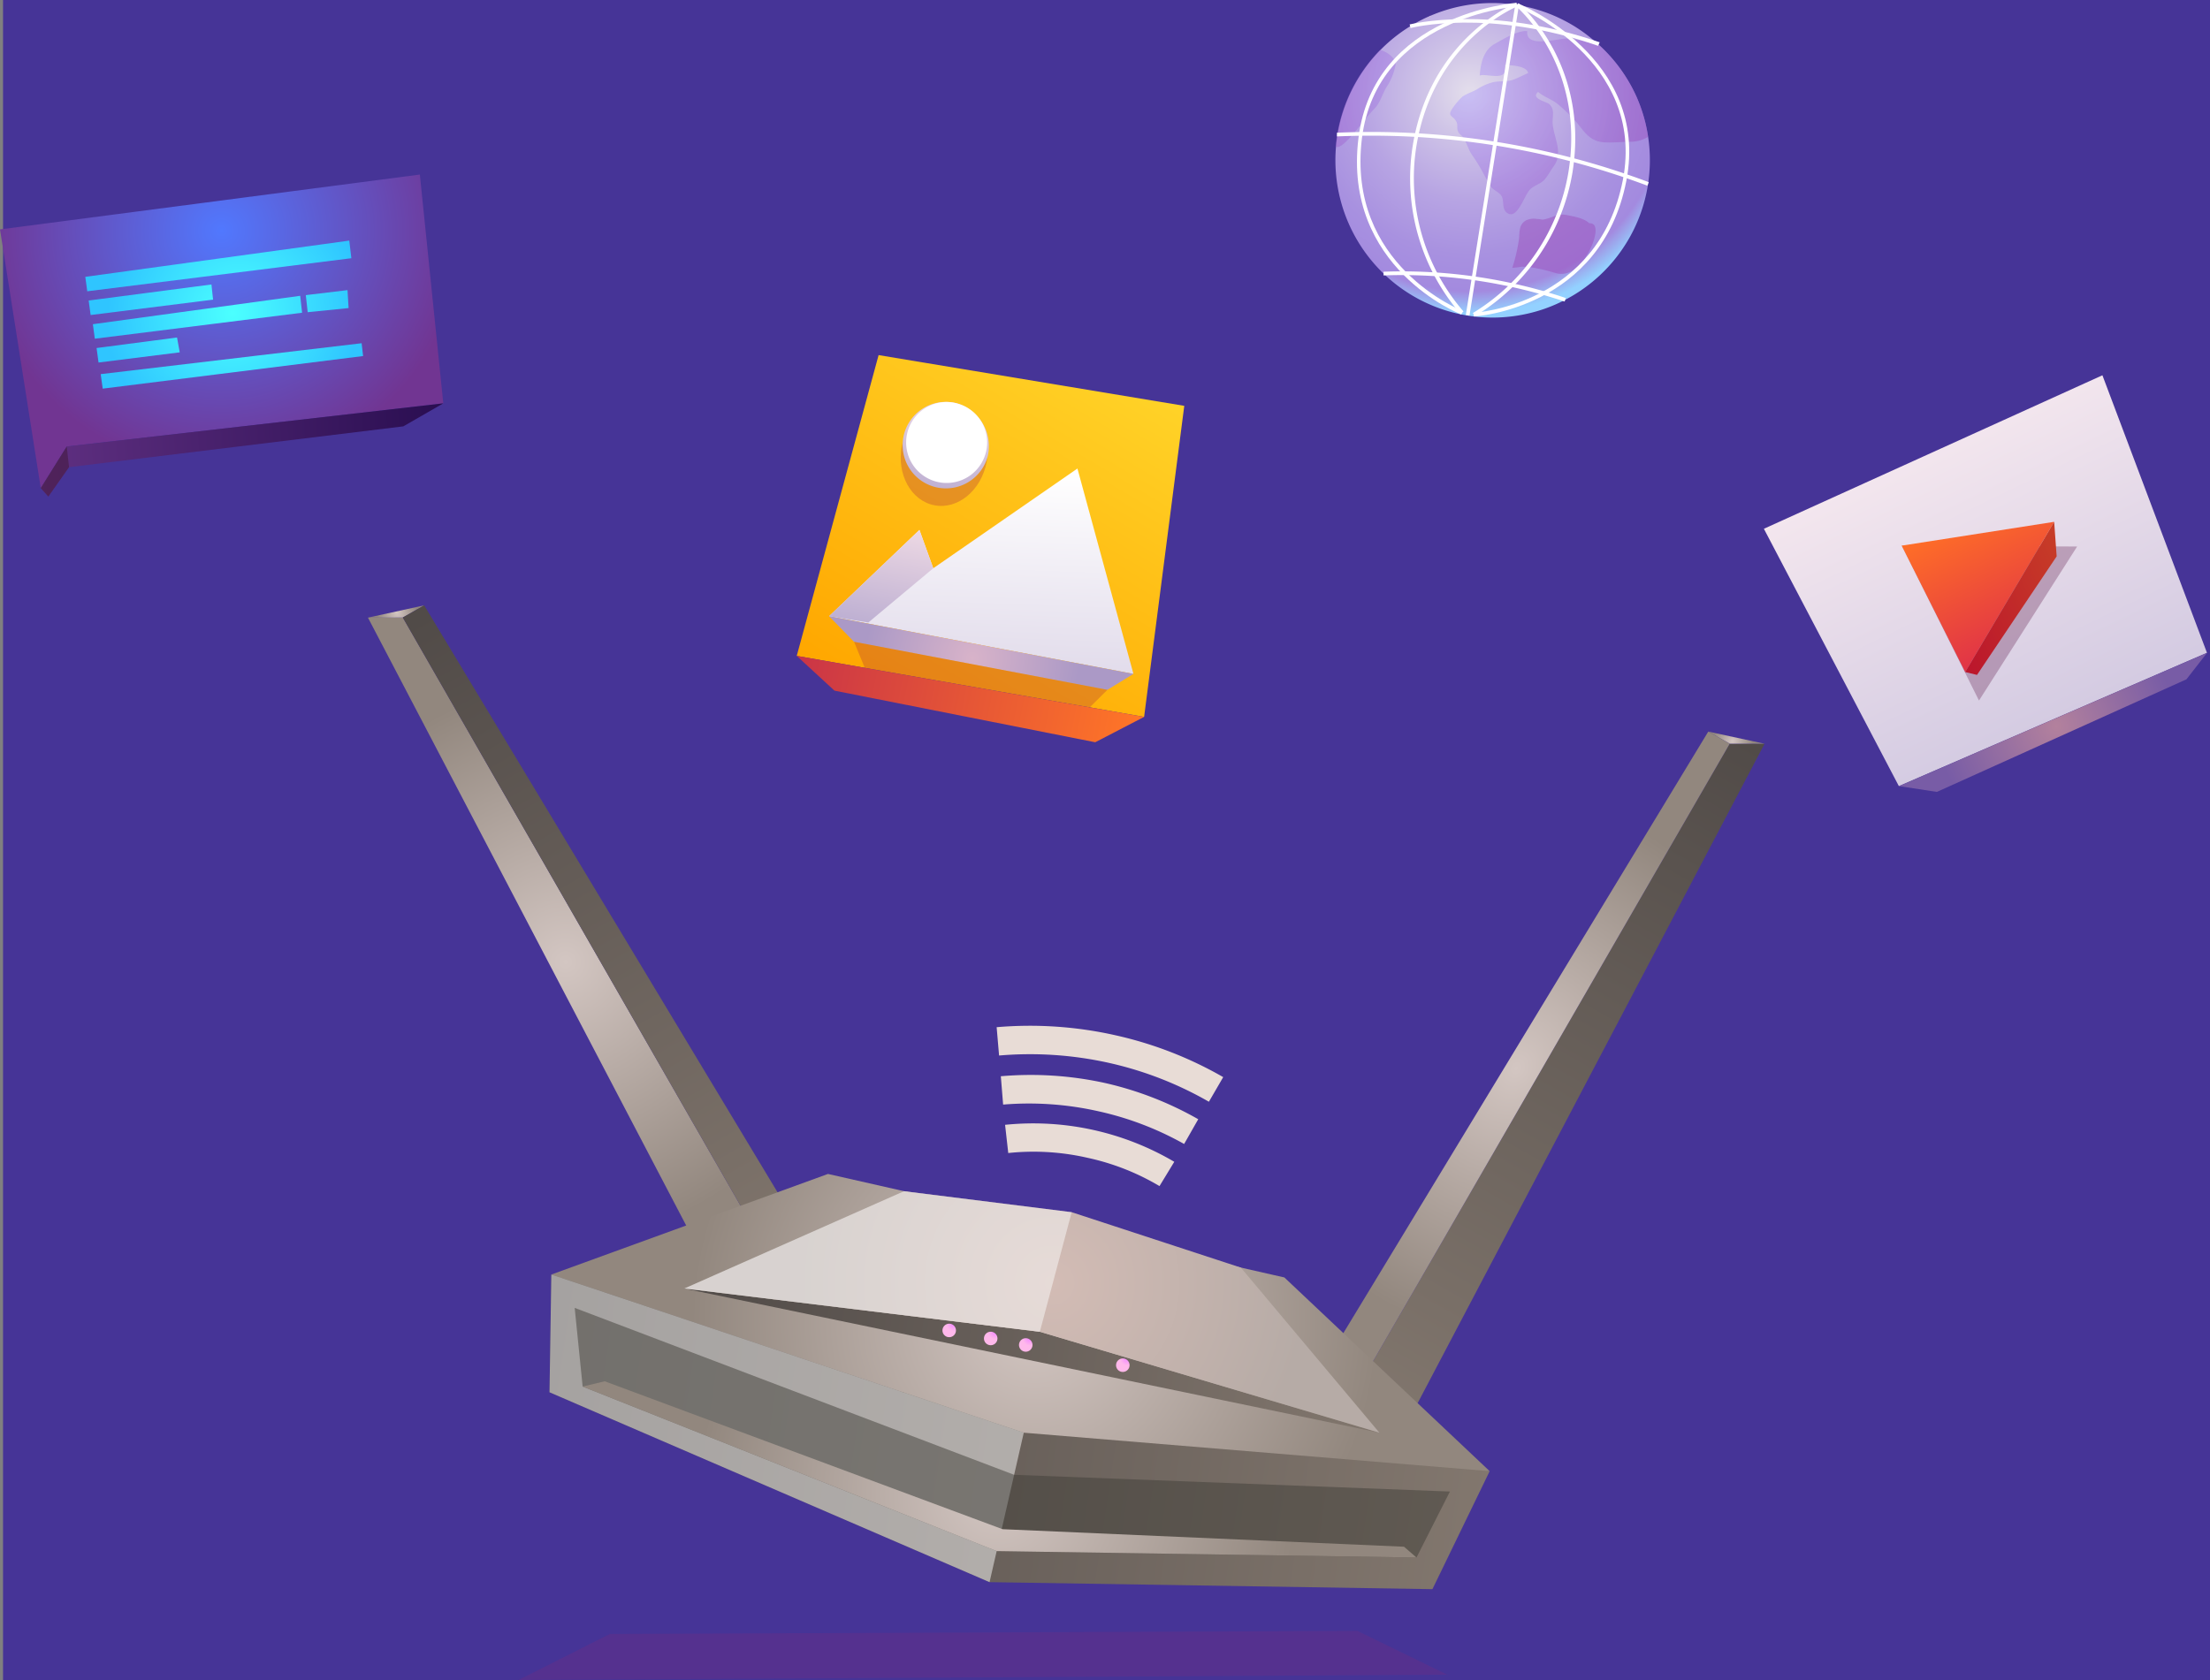 <svg xmlns="http://www.w3.org/2000/svg" xmlns:xlink="http://www.w3.org/1999/xlink" viewBox="0 0 327.45 249"><rect x="0" y="0" width="327.45" height="249" fill="#808080" stroke="none"/><defs><style>.cls-1{isolation:isolate;}.cls-2{fill:#463497;}.cls-10,.cls-11,.cls-12,.cls-13,.cls-14,.cls-15,.cls-16,.cls-17,.cls-18,.cls-19,.cls-23,.cls-24,.cls-25,.cls-26,.cls-29,.cls-3,.cls-30,.cls-31,.cls-32,.cls-33,.cls-34,.cls-35,.cls-36,.cls-37,.cls-38,.cls-39,.cls-4,.cls-40,.cls-41,.cls-42,.cls-43,.cls-44,.cls-45,.cls-46,.cls-47,.cls-48,.cls-49,.cls-5,.cls-50,.cls-51,.cls-6,.cls-7,.cls-8,.cls-9{fill-rule:evenodd;}.cls-3{fill:url(#_ÂÁ_Ï_ÌÌ_È_ËÂÌÚ_8);}.cls-4{fill:url(#_ÂÁ_Ï_ÌÌ_È_ËÂÌÚ_4);}.cls-5{fill:url(#_ÂÁ_Ï_ÌÌ_È_ËÂÌÚ_4-2);}.cls-6{fill:url(#_ÂÁ_Ï_ÌÌ_È_ËÂÌÚ_4-3);}.cls-7{fill:url(#_ÂÁ_Ï_ÌÌ_È_ËÂÌÚ_4-4);}.cls-8{fill:url(#_ÂÁ_Ï_ÌÌ_È_ËÂÌÚ_8-2);}.cls-9{fill:url(#_ÂÁ_Ï_ÌÌ_È_ËÂÌÚ_8-3);}.cls-10{fill:url(#_ÂÁ_Ï_ÌÌ_È_ËÂÌÚ_4-5);}.cls-11{fill:url(#_ÂÁ_Ï_ÌÌ_È_ËÂÌÚ_8-4);}.cls-12{fill:url(#_ÂÁ_Ï_ÌÌ_È_ËÂÌÚ_6);}.cls-13{fill:#fbfbfb;}.cls-13,.cls-18,.cls-31{opacity:0.5;}.cls-13,.cls-27{mix-blend-mode:soft-light;}.cls-14{fill:url(#_ÂÁ_Ï_ÌÌ_È_ËÂÌÚ_5);}.cls-15{fill:url(#_ÂÁ_Ï_ÌÌ_È_ËÂÌÚ_5-2);}.cls-16{fill:url(#_ÂÁ_Ï_ÌÌ_È_ËÂÌÚ_5-3);}.cls-17{fill:url(#_ÂÁ_Ï_ÌÌ_È_ËÂÌÚ_5-4);}.cls-18{fill:#403e39;}.cls-18,.cls-31,.cls-43,.cls-48,.cls-51{mix-blend-mode:multiply;}.cls-19{fill:url(#_ÂÁ_Ï_ÌÌ_È_ËÂÌÚ_4-6);}.cls-20{fill:#e8dcd6;}.cls-21{fill:url(#_ÂÁ_Ï_ÌÌ_È_ËÂÌÚ_98);}.cls-22{opacity:0.43;}.cls-23{fill:url(#_ÂÁ_Ï_ÌÌ_È_ËÂÌÚ_348);}.cls-24{fill:url(#_ÂÁ_Ï_ÌÌ_È_ËÂÌÚ_348-2);}.cls-25{fill:url(#_ÂÁ_Ï_ÌÌ_È_ËÂÌÚ_348-3);}.cls-26{fill:url(#_ÂÁ_Ï_ÌÌ_È_ËÂÌÚ_132);}.cls-28,.cls-45{fill:#fff;}.cls-29{fill:url(#_ÂÁ_Ï_ÌÌ_È_ËÂÌÚ_9);}.cls-30{fill:url(#_ÂÁ_Ï_ÌÌ_È_ËÂÌÚ_50);}.cls-31{fill:#401734;}.cls-32{fill:url(#_ÂÁ_Ï_ÌÌ_È_ËÂÌÚ_93);}.cls-33{fill:url(#_ÂÁ_Ï_ÌÌ_È_ËÂÌÚ_93-2);}.cls-34{fill:url(#_ÂÁ_Ï_ÌÌ_È_ËÂÌÚ_93-3);}.cls-35{fill:url(#_ÂÁ_Ï_ÌÌ_È_ËÂÌÚ_93-4);}.cls-36{fill:url(#_ÂÁ_Ï_ÌÌ_È_ËÂÌÚ_93-5);}.cls-37{fill:url(#_ÂÁ_Ï_ÌÌ_È_ËÂÌÚ_93-6);}.cls-38{fill:url(#_ÂÁ_Ï_ÌÌ_È_ËÂÌÚ_135);}.cls-39{fill:url(#_ÂÁ_Ï_ÌÌ_È_ËÂÌÚ_45);}.cls-40{fill:url(#_ÂÁ_Ï_ÌÌ_È_ËÂÌÚ_104);}.cls-41{fill:url(#_ÂÁ_Ï_ÌÌ_È_ËÂÌÚ_10);}.cls-42{fill:url(#_ÂÁ_Ï_ÌÌ_È_ËÂÌÚ_139);}.cls-43{fill:#ac2a41;}.cls-43,.cls-48,.cls-51{opacity:0.3;}.cls-44{fill:url(#_ÂÁ_Ï_ÌÌ_È_ËÂÌÚ_139-2);}.cls-46{fill:url(#_ÂÁ_Ï_ÌÌ_È_ËÂÌÚ_36);}.cls-47{fill:url(#_ÂÁ_Ï_ÌÌ_È_ËÂÌÚ_57);}.cls-48{fill:#5c1748;}.cls-49{fill:url(#_ÂÁ_Ï_ÌÌ_È_ËÂÌÚ_3);}.cls-50{fill:url(#_ÂÁ_Ï_ÌÌ_È_ËÂÌÚ_60);}.cls-51{fill:#792a7c;}</style><linearGradient id="_ÂÁ_Ï_ÌÌ_È_ËÂÌÚ_8" x1="-135.99" y1="126.21" x2="-135.99" y2="10.57" gradientTransform="matrix(-0.87, -0.49, -0.5, 0.87, 147.37, 33.61)" gradientUnits="userSpaceOnUse"><stop offset="0" stop-color="#82776e"/><stop offset="0.99" stop-color="#514b48"/></linearGradient><radialGradient id="_ÂÁ_Ï_ÌÌ_È_ËÂÌÚ_4" cx="-175.23" cy="11.26" r="3.67" gradientTransform="matrix(-0.7, -0.4, -0.5, 0.87, 139.68, 29.94)" gradientUnits="userSpaceOnUse"><stop offset="0" stop-color="#d3c6c2"/><stop offset="0.99" stop-color="#92877e"/></radialGradient><radialGradient id="_ÂÁ_Ï_ÌÌ_È_ËÂÌÚ_4-2" cx="-170.73" cy="69.08" r="40.09" xlink:href="#_ÂÁ_Ï_ÌÌ_È_ËÂÌÚ_4"/><radialGradient id="_ÂÁ_Ï_ÌÌ_È_ËÂÌÚ_4-3" cx="-12.14" cy="127.13" r="41.45" gradientTransform="matrix(0.87, -0.5, 0.5, 0.87, 30.81, 25.9)" xlink:href="#_ÂÁ_Ï_ÌÌ_È_ËÂÌÚ_4"/><radialGradient id="_ÂÁ_Ï_ÌÌ_È_ËÂÌÚ_4-4" cx="-19.83" cy="69.56" r="3.67" gradientTransform="matrix(0.7, -0.4, 0.5, 0.87, 37.89, 22.33)" xlink:href="#_ÂÁ_Ï_ÌÌ_È_ËÂÌÚ_4"/><linearGradient id="_ÂÁ_Ï_ÌÌ_È_ËÂÌÚ_8-2" x1="-15.82" y1="185.17" x2="-15.82" y2="70.82" gradientTransform="matrix(0.7, -0.4, 0.5, 0.87, 37.89, 22.33)" xlink:href="#_ÂÁ_Ï_ÌÌ_È_ËÂÌÚ_8"/><linearGradient id="_ÂÁ_Ï_ÌÌ_È_ËÂÌÚ_8-3" x1="-108.96" y1="186.12" x2="31.76" y2="196.57" gradientTransform="matrix(-0.98, -0.22, -0.22, 0.97, 154.08, 21.82)" xlink:href="#_ÂÁ_Ï_ÌÌ_È_ËÂÌÚ_8"/><radialGradient id="_ÂÁ_Ï_ÌÌ_È_ËÂÌÚ_4-5" cx="-37.59" cy="170.79" r="51.15" gradientTransform="matrix(-0.98, -0.22, -0.22, 0.97, 154.08, 21.82)" xlink:href="#_ÂÁ_Ï_ÌÌ_È_ËÂÌÚ_4"/><linearGradient id="_ÂÁ_Ï_ÌÌ_È_ËÂÌÚ_8-4" x1="-90.87" y1="170.98" x2="13.34" y2="178.71" gradientTransform="matrix(-0.98, -0.22, -0.22, 0.97, 154.08, 21.82)" xlink:href="#_ÂÁ_Ï_ÌÌ_È_ËÂÌÚ_8"/><radialGradient id="_ÂÁ_Ï_ÌÌ_È_ËÂÌÚ_6" cx="-38.82" cy="164.7" r="37.93" gradientTransform="matrix(-0.98, -0.22, -0.22, 0.97, 154.08, 21.82)" gradientUnits="userSpaceOnUse"><stop offset="0" stop-color="#d3bcb5"/><stop offset="0.99" stop-color="#b6aba6"/></radialGradient><radialGradient id="_ÂÁ_Ï_ÌÌ_È_ËÂÌÚ_5" cx="-52.07" cy="173.31" r="1.03" gradientTransform="matrix(-0.98, -0.22, -0.22, 0.97, 154.08, 21.82)" gradientUnits="userSpaceOnUse"><stop offset="0" stop-color="#f48aff"/><stop offset="0.99" stop-color="#ffb8eb"/></radialGradient><radialGradient id="_ÂÁ_Ï_ÌÌ_È_ËÂÌÚ_5-2" cx="-37.41" cy="173.58" r="1.03" xlink:href="#_ÂÁ_Ï_ÌÌ_È_ËÂÌÚ_5"/><radialGradient id="_ÂÁ_Ï_ÌÌ_È_ËÂÌÚ_5-3" cx="-32.21" cy="173.77" r="1.03" xlink:href="#_ÂÁ_Ï_ÌÌ_È_ËÂÌÚ_5"/><radialGradient id="_ÂÁ_Ï_ÌÌ_È_ËÂÌÚ_5-4" cx="-25.98" cy="173.96" r="1.03" xlink:href="#_ÂÁ_Ï_ÌÌ_È_ËÂÌÚ_5"/><radialGradient id="_ÂÁ_Ï_ÌÌ_È_ËÂÌÚ_4-6" cx="-37.85" cy="197.29" r="44.63" gradientTransform="matrix(-0.98, -0.22, -0.22, 0.97, 154.08, 21.82)" xlink:href="#_ÂÁ_Ï_ÌÌ_È_ËÂÌÚ_4"/><radialGradient id="_ÂÁ_Ï_ÌÌ_È_ËÂÌÚ_98" cx="275.54" cy="-170.97" r="33.51" gradientTransform="translate(34.63 281.25) rotate(-23.78)" gradientUnits="userSpaceOnUse"><stop offset="0.02" stop-color="#e2dceb"/><stop offset="0.2" stop-color="#cfc4e7"/><stop offset="0.48" stop-color="#b7a4e3"/><stop offset="0.72" stop-color="#a891e0"/><stop offset="0.88" stop-color="#a38adf"/><stop offset="0.98" stop-color="#93d1ff"/></radialGradient><radialGradient id="_ÂÁ_Ï_ÌÌ_È_ËÂÌÚ_348" cx="274.65" cy="-171" r="29.34" gradientTransform="translate(34.63 281.25) rotate(-23.78)" gradientUnits="userSpaceOnUse"><stop offset="0" stop-color="#a998ff"/><stop offset="0.99" stop-color="#9845b8"/></radialGradient><radialGradient id="_ÂÁ_Ï_ÌÌ_È_ËÂÌÚ_348-2" cx="251.23" cy="-18.54" r="29.34" gradientTransform="translate(-12.38 6.15) rotate(2.03)" xlink:href="#_ÂÁ_Ï_ÌÌ_È_ËÂÌÚ_348"/><radialGradient id="_ÂÁ_Ï_ÌÌ_È_ËÂÌÚ_348-3" cx="274.65" cy="-171" r="29.34" xlink:href="#_ÂÁ_Ï_ÌÌ_È_ËÂÌÚ_348"/><linearGradient id="_ÂÁ_Ï_ÌÌ_È_ËÂÌÚ_132" x1="274.6" y1="-183.57" x2="274.6" y2="-183.78" gradientTransform="translate(34.63 281.25) rotate(-23.78)" gradientUnits="userSpaceOnUse"><stop offset="0" stop-color="#fdcdd3"/><stop offset="1" stop-color="#ffeacd"/></linearGradient><radialGradient id="_ÂÁ_Ï_ÌÌ_È_ËÂÌÚ_9" cx="59.11" cy="28.68" r="35.91" gradientTransform="translate(-29.51 13.42) rotate(-7.44)" gradientUnits="userSpaceOnUse"><stop offset="0" stop-color="#5178fe"/><stop offset="0.99" stop-color="#713592"/></radialGradient><linearGradient id="_ÂÁ_Ï_ÌÌ_È_ËÂÌÚ_50" x1="27.91" y1="59.1" x2="87.99" y2="63.56" gradientTransform="translate(-29.51 13.42) rotate(-7.44)" gradientUnits="userSpaceOnUse"><stop offset="0" stop-color="#603082"/><stop offset="0.99" stop-color="#2a0e51"/></linearGradient><radialGradient id="_ÂÁ_Ï_ÌÌ_È_ËÂÌÚ_93" cx="62.41" cy="43.76" r="19.11" gradientTransform="translate(-31.85 10.37) rotate(-6.84)" gradientUnits="userSpaceOnUse"><stop offset="0.01" stop-color="#4bffff"/><stop offset="1" stop-color="#2fc5ff"/></radialGradient><radialGradient id="_ÂÁ_Ï_ÌÌ_È_ËÂÌÚ_93-2" cx="61.34" cy="43.71" r="18.83" xlink:href="#_ÂÁ_Ï_ÌÌ_È_ËÂÌÚ_93"/><radialGradient id="_ÂÁ_Ï_ÌÌ_È_ËÂÌÚ_93-3" cx="61.53" cy="43.71" r="18.72" xlink:href="#_ÂÁ_Ï_ÌÌ_È_ËÂÌÚ_93"/><radialGradient id="_ÂÁ_Ï_ÌÌ_È_ËÂÌÚ_93-4" cx="61.47" cy="43.71" r="18.78" xlink:href="#_ÂÁ_Ï_ÌÌ_È_ËÂÌÚ_93"/><radialGradient id="_ÂÁ_Ï_ÌÌ_È_ËÂÌÚ_93-5" cx="61.57" cy="43.71" r="18.56" xlink:href="#_ÂÁ_Ï_ÌÌ_È_ËÂÌÚ_93"/><radialGradient id="_ÂÁ_Ï_ÌÌ_È_ËÂÌÚ_93-6" cx="61.31" cy="43.71" r="18.65" xlink:href="#_ÂÁ_Ï_ÌÌ_È_ËÂÌÚ_93"/><linearGradient id="_ÂÁ_Ï_ÌÌ_È_ËÂÌÚ_135" x1="238.28" y1="169.71" x2="254.2" y2="110.56" gradientTransform="matrix(0.96, 0.27, -0.27, 0.96, -49.48, -121.56)" gradientUnits="userSpaceOnUse"><stop offset="0" stop-color="#ffa700"/><stop offset="1" stop-color="#ffd328"/></linearGradient><linearGradient id="_ÂÁ_Ï_ÌÌ_È_ËÂÌÚ_45" x1="211.81" y1="142.32" x2="207.13" y2="112.52" gradientTransform="matrix(0.98, 0.19, -0.19, 0.98, -36.32, -80.13)" gradientUnits="userSpaceOnUse"><stop offset="0.02" stop-color="#e2dceb"/><stop offset="1" stop-color="#fff"/></linearGradient><radialGradient id="_ÂÁ_Ï_ÌÌ_È_ËÂÌÚ_104" cx="211.26" cy="140.32" r="16.26" gradientTransform="matrix(0.98, 0.19, -0.19, 0.98, -36.32, -80.13)" gradientUnits="userSpaceOnUse"><stop offset="0" stop-color="#d8b3c9"/><stop offset="0.98" stop-color="#ab99c6"/></radialGradient><linearGradient id="_ÂÁ_Ï_ÌÌ_È_ËÂÌÚ_10" x1="184.7" y1="147.28" x2="236.96" y2="147.28" gradientTransform="matrix(0.98, 0.19, -0.19, 0.98, -36.32, -80.13)" gradientUnits="userSpaceOnUse"><stop offset="0" stop-color="#c93347"/><stop offset="1" stop-color="#ff7527"/></linearGradient><linearGradient id="_ÂÁ_Ï_ÌÌ_È_ËÂÌÚ_139" x1="195.24" y1="138.8" x2="195.24" y2="123.74" gradientTransform="matrix(0.98, 0.19, -0.19, 0.98, -36.32, -80.13)" gradientUnits="userSpaceOnUse"><stop offset="0.02" stop-color="#bdafd2"/><stop offset="1" stop-color="#ebd7e3"/></linearGradient><linearGradient id="_ÂÁ_Ï_ÌÌ_È_ËÂÌÚ_139-2" x1="212.62" y1="78.92" x2="212.62" y2="66.86" gradientTransform="matrix(1.04, 0.2, -0.21, 1.1, -66.31, -56.17)" xlink:href="#_ÂÁ_Ï_ÌÌ_È_ËÂÌÚ_139"/><linearGradient id="_ÂÁ_Ï_ÌÌ_È_ËÂÌÚ_36" x1="181.38" y1="-24.04" x2="181.38" y2="-69.16" gradientTransform="translate(152.92 207.58) rotate(-25.79)" gradientUnits="userSpaceOnUse"><stop offset="0.02" stop-color="#d4cbe2"/><stop offset="1" stop-color="#f3e6ee"/></linearGradient><radialGradient id="_ÂÁ_Ï_ÌÌ_È_ËÂÌÚ_57" cx="180.13" cy="-23.97" r="17.64" gradientTransform="translate(152.92 207.58) rotate(-25.79)" gradientUnits="userSpaceOnUse"><stop offset="0" stop-color="#b3819d"/><stop offset="1" stop-color="#785ca6"/></radialGradient><linearGradient id="_ÂÁ_Ï_ÌÌ_È_ËÂÌÚ_3" x1="182.09" y1="-37.06" x2="182.09" y2="-58.02" gradientTransform="translate(152.92 207.58) rotate(-25.79)" gradientUnits="userSpaceOnUse"><stop offset="0" stop-color="#e03347"/><stop offset="1" stop-color="#ff6e27"/></linearGradient><linearGradient id="_ÂÁ_Ï_ÌÌ_È_ËÂÌÚ_60" x1="171.47" y1="-43.65" x2="193.02" y2="-43.65" gradientTransform="translate(152.92 207.58) rotate(-25.79)" gradientUnits="userSpaceOnUse"><stop offset="0" stop-color="#bb152c"/><stop offset="1" stop-color="#c73e27"/></linearGradient></defs><title>router</title><g class="cls-1"><g id="Layer_2" data-name="Layer 2"><g id="Layer_1-2" data-name="Layer 1"><rect class="cls-2" x="0.45" width="327" height="249"/><polygon class="cls-3" points="199.66 208.31 208.32 211.24 261.45 110.23 256.29 110.22 199.66 208.31"/><polygon class="cls-4" points="261.45 110.23 253.11 108.43 256.29 110.22 261.45 110.23"/><polygon class="cls-5" points="253.11 108.43 198.55 198.39 199.66 208.31 256.29 110.22 253.11 108.43"/><polygon class="cls-6" points="116.68 190.82 108.03 193.78 54.52 91.54 59.68 91.52 116.68 190.82"/><polygon class="cls-7" points="54.52 91.54 62.85 89.72 59.68 91.52 54.52 91.54"/><polygon class="cls-8" points="62.85 89.72 115.72 177.56 116.68 190.82 59.68 91.52 62.85 89.72"/><polygon class="cls-9" points="220.72 218.04 212.24 235.53 146.62 234.49 81.42 206.35 81.69 188.9 220.72 218.04"/><polygon class="cls-10" points="190.3 189.33 220.72 218.04 151.69 212.34 81.69 188.9 122.68 173.99 190.3 189.33"/><polygon class="cls-11" points="204.38 212.34 154.07 197.38 101.4 190.97 204.38 212.34"/><polygon class="cls-12" points="101.4 190.97 133.95 176.55 158.79 179.66 183.85 187.87 204.38 212.34 154.07 197.38 101.4 190.97"/><polygon class="cls-13" points="154.07 197.38 158.79 179.66 133.95 176.55 101.4 190.97 154.07 197.38"/><path class="cls-14" d="M165.38,202.15a1,1,0,1,0,1.24-.78A1,1,0,0,0,165.38,202.15Z"/><path class="cls-15" d="M151,199.15a1,1,0,1,0,1.24-.78A1,1,0,0,0,151,199.15Z"/><path class="cls-16" d="M145.81,198.18a1,1,0,1,0,1.24-.77A1,1,0,0,0,145.81,198.18Z"/><path class="cls-17" d="M139.66,197a1,1,0,1,0,1.24-.78A1,1,0,0,0,139.66,197Z"/><polygon class="cls-13" points="151.69 212.34 146.62 234.49 81.42 206.35 81.69 188.9 151.69 212.34"/><polygon class="cls-18" points="209.88 230.84 214.83 221.06 150.26 218.58 85.15 193.84 86.33 205.5 147.67 229.89 209.88 230.84"/><polygon class="cls-19" points="209.88 230.84 208.03 229.24 148.54 226.64 89.6 204.72 86.33 205.5 147.67 229.89 209.88 230.84"/><path class="cls-20" d="M175.45,169.55l2.09-3.67a50.35,50.35,0,0,0-13.82-5.37,51.27,51.27,0,0,0-15.43-1l.34,4.2a46.75,46.75,0,0,1,14.16,1A46.08,46.08,0,0,1,175.45,169.55Z"/><path class="cls-20" d="M171.8,175.79l2.19-3.6a41.18,41.18,0,0,0-25.07-5.48l.47,4.18a35.84,35.84,0,0,1,11.8.72A35.47,35.47,0,0,1,171.8,175.79Z"/><path class="cls-20" d="M179.12,163.29l2.12-3.65a56.78,56.78,0,0,0-15.91-6.19,57.75,57.75,0,0,0-17.66-1.21l.36,4.2a53.78,53.78,0,0,1,16.37,1.11A52.73,52.73,0,0,1,179.12,163.29Z"/><path class="cls-21" d="M242.48,14.34a23.09,23.09,0,0,1,1.72,5.94A23.34,23.34,0,0,1,230.53,45.1a22.43,22.43,0,0,1-3.48,1.21A23.29,23.29,0,0,1,205,40.55h0a23.35,23.35,0,0,1-.46-33.15,23.43,23.43,0,0,1,7.24-5l.13-.05.19-.08A23.23,23.23,0,0,1,231.69,3a22.6,22.6,0,0,1,4.47,3A23.2,23.2,0,0,1,242.48,14.34Z"/><g class="cls-22"><path class="cls-23" d="M242.48,14.34a23.09,23.09,0,0,1,1.72,5.94,5.08,5.08,0,0,1-2.45.73c-1.31,0-2.6.15-3.94.09-2.69-.11-3.26-2.16-5-3.82a23.19,23.19,0,0,0-2.19-2c-.84-.62-2-1-2.72-1.66-1.17,1,1.23,1.43,1.65,1.81.92.82.4,2,.51,3,.24,2.14,1.55,4.23.2,6.14-.49.68-.92,1.49-1.43,2.07s-1.42.8-2.06,1.37c-.92.85-1.9,4.56-3.42,3.58-.91-.58-.42-1.92-.91-2.6s-1.32-.79-1.79-1.68-.83-1.56-1.25-2.31a22.4,22.4,0,0,0-1.33-2.09c-.5-.73-.73-1.67-1.22-2.46-.27-.42-.63-.54-.83-1s0-.92-.2-1.34c-.51-1.09-1.44-.75-.65-2a10.56,10.56,0,0,1,1.54-1.81c.57-.4,1.51-.68,2.18-1.1a8.32,8.32,0,0,1,2.27-1c.94-.22,2.09-.06,3-.37.7-.24,1.53-.69,2.26-1-.19-1.08-2.48-1.16-3.47-1.19.71,2.62-2.75,1.17-3.7,1.56.12-1.9.63-3.82,2.19-4.68,1.26-.7,3.45-2.05,4.85-1.91-.3,2.71,4.88.94,6.11,1.11a18.68,18.68,0,0,0,3.48.33l.32,0A23.2,23.2,0,0,1,242.48,14.34Z"/><path class="cls-24" d="M235.47,33.09c-.67-.71-2.22-1-3.15-1.18-1.43-.34-2,.22-3.28.55-.73.19-.63,0-1.27,0a2.71,2.71,0,0,0-1.68.21c-1.23.73-.84,2-1.1,3.23a24.79,24.79,0,0,1-.92,3.8,13.79,13.79,0,0,0,1.44-.18,11.54,11.54,0,0,1,1.92.2,27.53,27.53,0,0,1,3.22.8c2.64.53,4.31-2.06,5.23-4.18C236.21,35.59,237.08,33,235.47,33.09Z"/><path class="cls-25" d="M206.78,9.6a8.84,8.84,0,0,1-1.32,3.27c-.63,1-.94,2.35-1.81,3.24-1.65,1.65-4.71,6.32-5.76,5.62A23.31,23.31,0,0,1,204.48,7.4C205.58,7.69,206.83,8.63,206.78,9.6Z"/></g><path class="cls-26" d="M211.85,2.34c0,.08,0,.14,0,.22l-.05-.2Z"/><g class="cls-27"><rect class="cls-28" x="197.83" y="23.44" width="46.6" height="0.55" transform="translate(162.92 238.37) rotate(-80.95)"/><path class="cls-28" d="M218.49,46.88l-.25-.49a30.26,30.26,0,0,0,14.17-21C234.92,9.61,224.71,1,224.61.92L225,.49c.11.09,10.55,8.88,8,25A30.81,30.81,0,0,1,218.49,46.88Z"/><path class="cls-28" d="M218.38,46.91l0-.56c.19,0,18.47-1.11,22.08-19.7C243.87,8.89,224.88,1,224.68,1l.21-.51c.2.08,19.61,8.09,16.08,26.31C237.28,45.78,218.57,46.9,218.38,46.91Z"/><path class="cls-28" d="M216.42,46.55a30.76,30.76,0,0,1-7.12-24.83C211.85,5.62,224.51.49,224.64.44l.2.52c-.13,0-12.49,5.07-15,20.85a30.19,30.19,0,0,0,7,24.35Z"/><path class="cls-28" d="M216.52,46.61c-.18-.07-17.62-6.93-15.24-26.15C203.56,2,224.51.44,224.72.42l0,.55c-.21,0-20.7,1.6-22.93,19.55C199.5,39.32,216.54,46,216.72,46.09Z"/><path class="cls-28" d="M244.09,27.52a116.39,116.39,0,0,0-46-7.3l0-.55A117,117,0,0,1,244.29,27Z"/><path class="cls-28" d="M231.83,44.69A76.12,76.12,0,0,0,205,40.82l0-.55A76.39,76.39,0,0,1,232,44.17Z"/><path class="cls-28" d="M236.78,6.79C220.57,1.16,209.07,4.13,209,4.16l-.14-.54c.12,0,11.79-3,28.16,2.65Z"/></g><polygon class="cls-29" points="6.04 72.34 0 34 62.21 25.87 65.68 59.78 9.89 66.17 6.04 72.34"/><polygon class="cls-30" points="65.68 59.78 59.76 63.19 10.23 69.24 7.16 73.6 6.04 72.34 9.89 66.17 65.68 59.78"/><polygon class="cls-31" points="10.23 69.24 9.89 66.17 6.04 72.34 7.16 73.6 10.23 69.24"/><polygon class="cls-32" points="12.64 41.03 12.93 43.17 52.06 38.27 51.75 35.66 12.64 41.03"/><polygon class="cls-33" points="14.92 55.45 15.22 57.6 53.8 52.77 53.58 50.87 14.92 55.45"/><polygon class="cls-34" points="13.76 48.05 14.05 50.2 44.76 46.35 44.48 43.84 13.76 48.05"/><polygon class="cls-35" points="45.31 43.74 45.59 46.27 51.65 45.66 51.49 43 45.31 43.74"/><polygon class="cls-36" points="13.14 44.54 13.43 46.69 31.57 44.41 31.33 42.16 13.14 44.54"/><polygon class="cls-37" points="14.31 51.58 14.6 53.73 26.63 52.22 26.23 50.02 14.31 51.58"/><polygon class="cls-38" points="118.05 97.21 130.18 52.63 175.47 60.15 169.52 106.25 118.05 97.21"/><polygon class="cls-39" points="122.84 91.33 136.23 78.54 138.28 84.22 159.64 69.44 167.94 99.88 167.94 99.88 122.84 91.33"/><polygon class="cls-40" points="122.84 91.33 126.54 95.12 164.08 102.24 167.94 99.88 122.84 91.33"/><polygon class="cls-41" points="118.05 97.21 123.64 102.36 162.28 110.01 169.52 106.25 118.05 97.21"/><polygon class="cls-42" points="138.28 84.22 128.66 92.26 122.84 91.33 136.23 78.54 138.28 84.22"/><path class="cls-43" d="M146.19,68.48c-.8,4.2-4.26,7.07-7.73,6.41s-5.64-4.6-4.84-8.79,4.26-7.07,7.73-6.42S147,64.28,146.19,68.48Z"/><path class="cls-44" d="M146.37,67.53a6.41,6.41,0,1,1-5-7.85A6.6,6.6,0,0,1,146.37,67.53Z"/><path class="cls-45" d="M146.15,66.73a6,6,0,1,1-4.8-7.05A6,6,0,0,1,146.15,66.73Z"/><polygon class="cls-43" points="126.54 95.12 128.13 98.98 161.47 104.83 164.08 102.24 126.54 95.12"/><path class="cls-46" d="M261.35,78.37l20,38.14L327,96.75,311.51,55.62Z"/><polygon class="cls-47" points="281.37 116.51 286.98 117.37 323.96 100.68 327.02 96.75 281.37 116.51"/><polygon class="cls-48" points="281.77 80.87 293.22 103.83 307.76 81 281.77 80.87"/><polygon class="cls-49" points="281.77 80.87 291.18 99.6 304.36 77.34 281.77 80.87"/><polygon class="cls-50" points="304.36 77.34 304.73 82.46 292.93 100.03 291.18 99.6 304.36 77.34"/><polygon class="cls-51" points="90.36 242.17 76.84 248.99 214.45 248.21 201.13 241.72 90.36 242.17"/></g></g></g></svg>